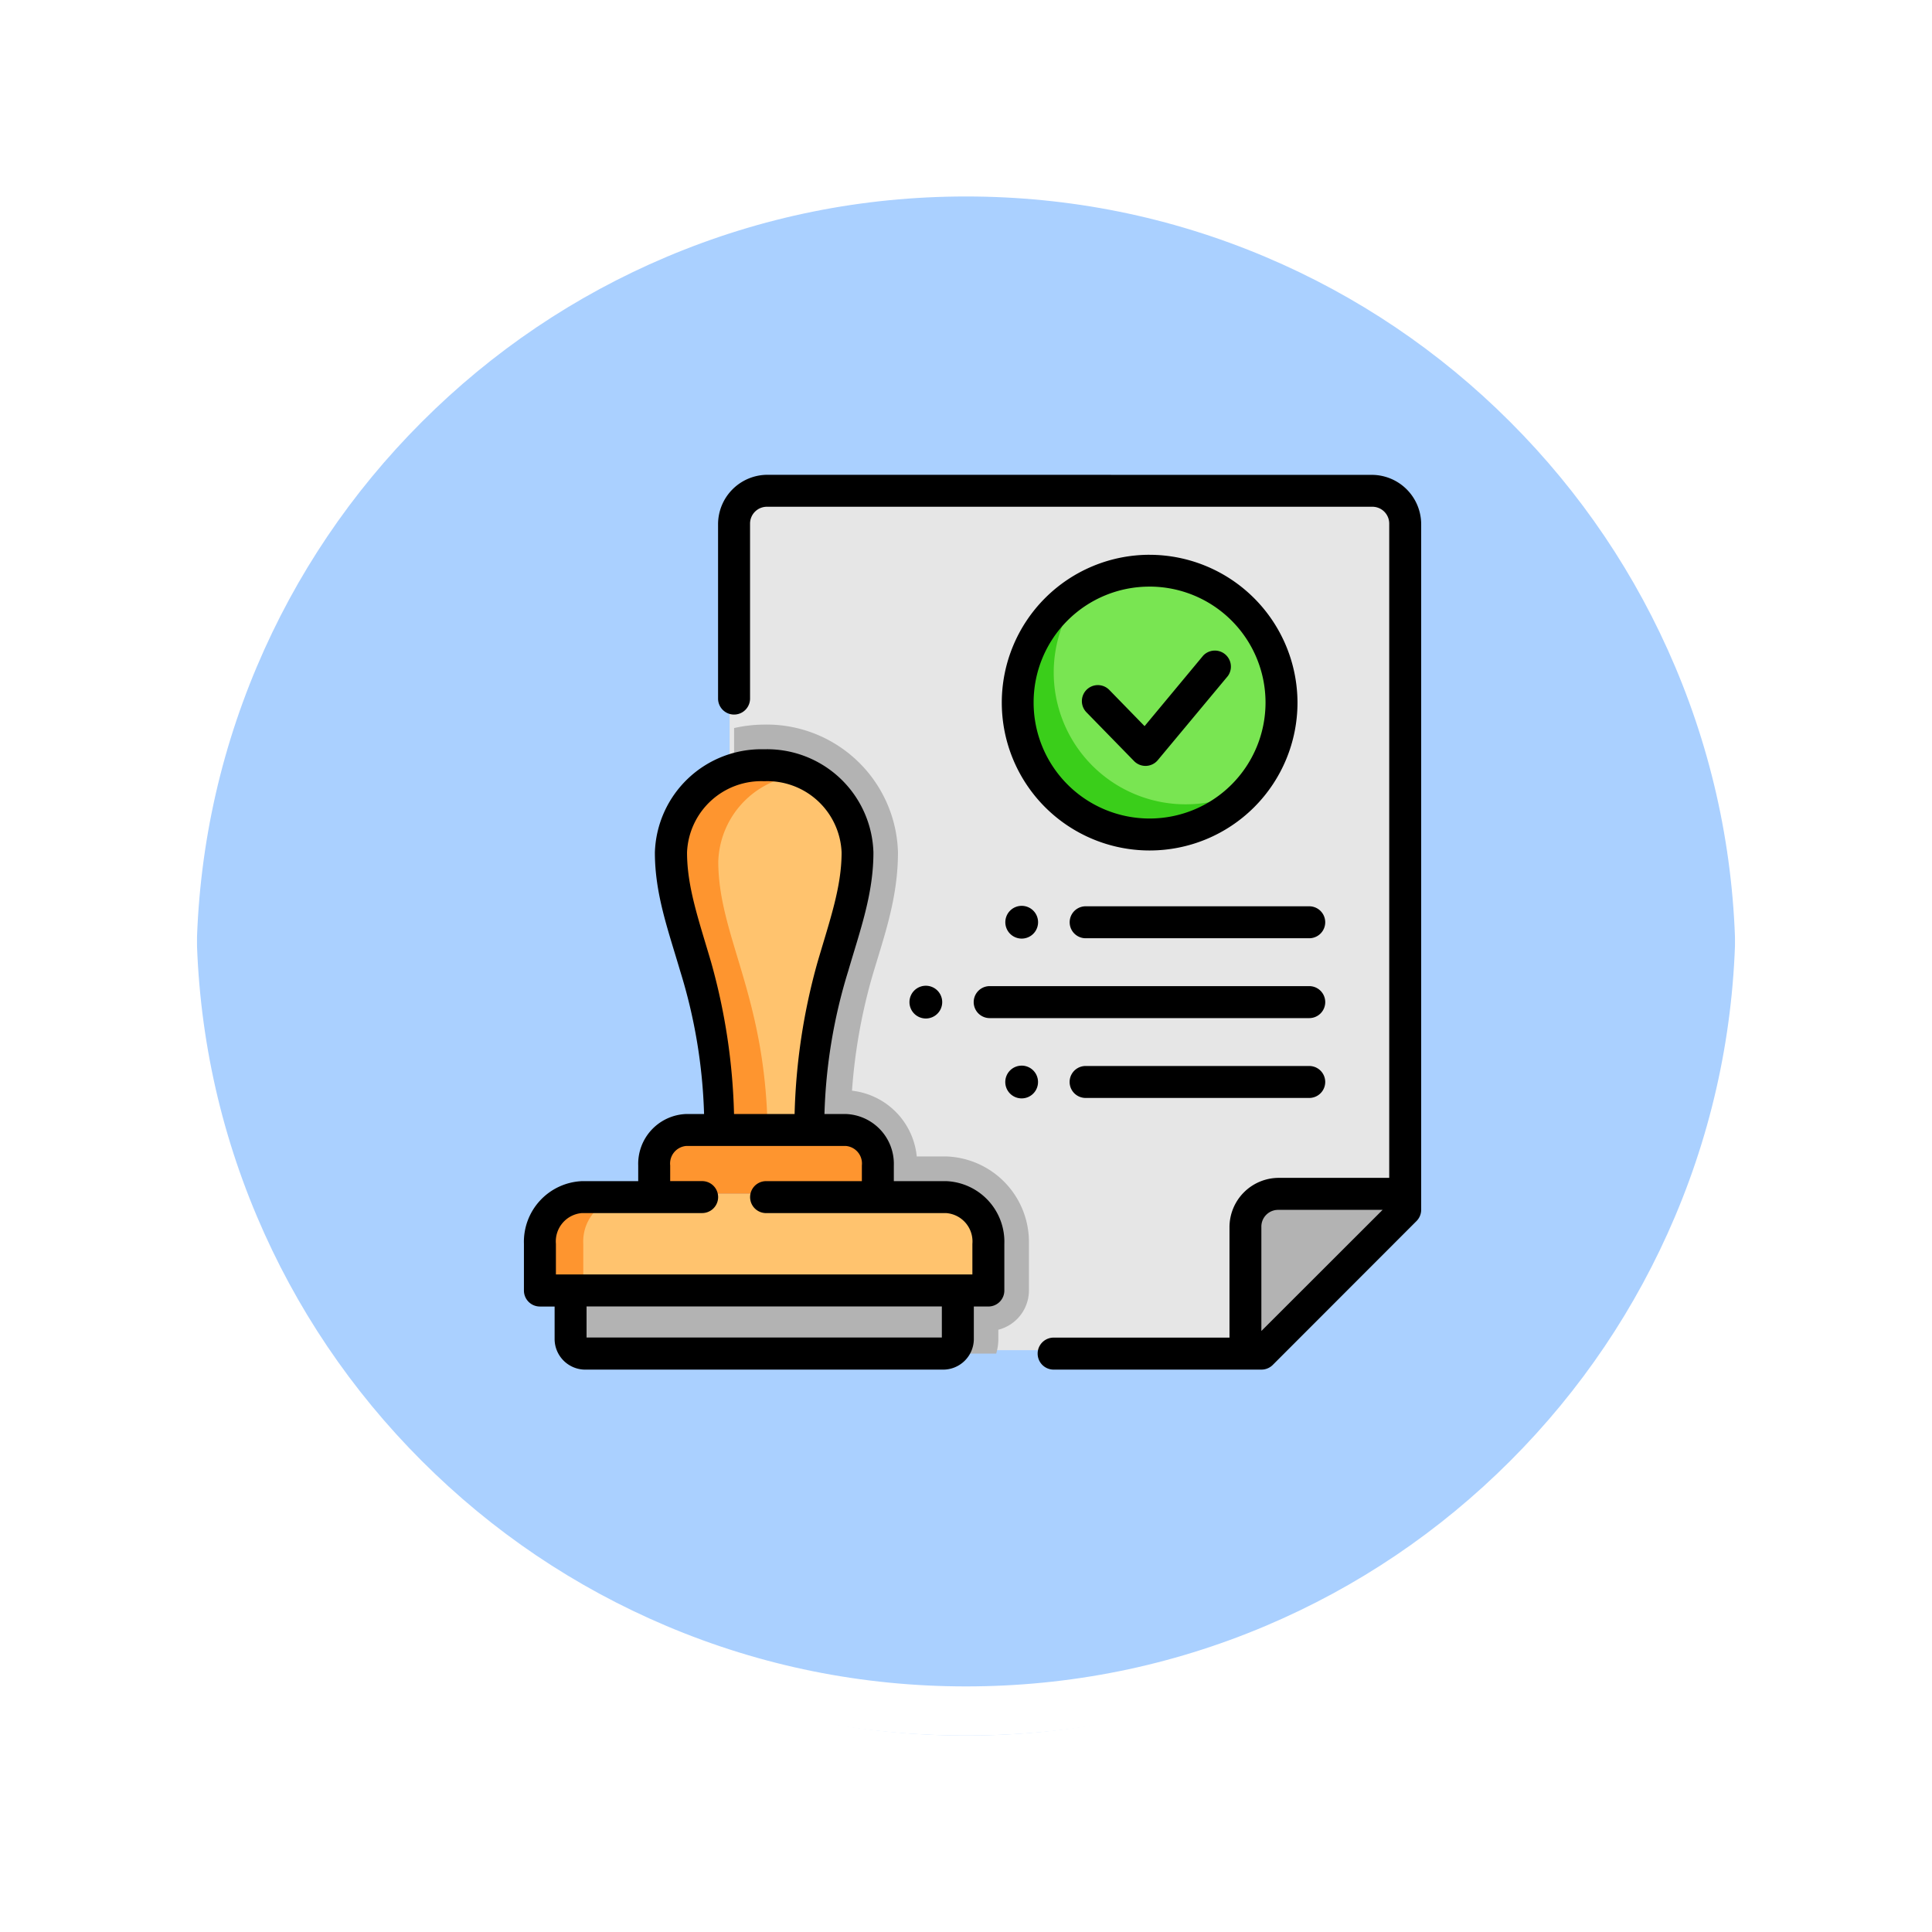 <svg xmlns="http://www.w3.org/2000/svg" xmlns:xlink="http://www.w3.org/1999/xlink" width="118" height="118" viewBox="0 0 118 118">
  <defs>
    <filter id="Trazado_874925" x="0" y="0" width="117.999" height="118" filterUnits="userSpaceOnUse">
      <feOffset dy="3" input="SourceAlpha"/>
      <feGaussianBlur stdDeviation="3" result="blur"/>
      <feFlood flood-opacity="0.161"/>
      <feComposite operator="in" in2="blur"/>
      <feComposite in="SourceGraphic"/>
    </filter>
  </defs>
  <g id="Grupo_1119211" data-name="Grupo 1119211" transform="translate(1461 9810)">
    <g id="Grupo_1111552" data-name="Grupo 1111552" transform="translate(-2260.5 -12321.157)">
      <g id="Grupo_1111316" data-name="Grupo 1111316" transform="translate(808.5 2517.157)">
        <g id="Grupo_1109835" data-name="Grupo 1109835" transform="translate(0 0)">
          <g id="Grupo_1107913" data-name="Grupo 1107913" transform="translate(0 0)">
            <g transform="matrix(1, 0, 0, 1, -9, -6)" filter="url(#Trazado_874925)">
              <g id="Trazado_874925-2" data-name="Trazado 874925" transform="translate(9 6)" fill="#9cc8ff" opacity="0.859">
                <path d="M 50 98.5 C 43.452 98.5 37.1 97.218 31.122 94.689 C 25.347 92.246 20.16 88.749 15.705 84.295 C 11.251 79.84 7.753 74.653 5.311 68.878 C 2.782 62.9 1.5 56.548 1.5 50 C 1.5 43.452 2.782 37.1 5.311 31.122 C 7.753 25.347 11.251 20.16 15.705 15.705 C 20.16 11.251 25.347 7.753 31.122 5.311 C 37.1 2.782 43.452 1.5 50 1.5 C 56.548 1.5 62.899 2.782 68.878 5.311 C 74.653 7.753 79.84 11.251 84.294 15.705 C 88.749 20.16 92.246 25.347 94.689 31.122 C 97.217 37.1 98.499 43.452 98.499 50 C 98.499 56.548 97.217 62.9 94.689 68.878 C 92.246 74.653 88.749 79.84 84.294 84.295 C 79.84 88.749 74.653 92.246 68.878 94.689 C 62.899 97.218 56.548 98.5 50 98.5 Z" stroke="none"/>
                <path d="M 50 3 C 43.653 3 37.499 4.242 31.706 6.692 C 26.11 9.059 21.083 12.449 16.766 16.766 C 12.449 21.083 9.059 26.11 6.692 31.706 C 4.242 37.499 3 43.653 3 50 C 3 56.346 4.242 62.501 6.692 68.294 C 9.059 73.89 12.449 78.917 16.766 83.234 C 21.083 87.551 26.11 90.941 31.706 93.308 C 37.499 95.758 43.653 97 50 97 C 56.346 97 62.501 95.758 68.293 93.308 C 73.89 90.941 78.916 87.551 83.234 83.234 C 87.551 78.917 90.94 73.89 93.307 68.294 C 95.757 62.501 96.999 56.346 96.999 50 C 96.999 43.653 95.757 37.499 93.307 31.706 C 90.94 26.11 87.551 21.083 83.234 16.766 C 78.916 12.449 73.89 9.059 68.293 6.692 C 62.501 4.242 56.346 3 50 3 M 50 0 C 77.614 0 99.999 22.386 99.999 50 L 99.999 50 C 99.999 77.614 77.614 100 50 100 C 22.386 100 0 77.614 0 50 L 0 50 C 0 22.386 22.386 0 50 0 Z" stroke="none" fill="#fff"/>
              </g>
            </g>
            <g id="Trazado_874923" data-name="Trazado 874923" transform="translate(0 0)" fill="none">
              <path d="M50,0a50,50,0,0,1,50,50h0A50,50,0,0,1,0,50H0A50,50,0,0,1,50,0Z" stroke="none"/>
              <path d="M 50 3 C 43.653 3 37.499 4.242 31.706 6.692 C 26.11 9.059 21.083 12.449 16.766 16.766 C 12.449 21.083 9.059 26.11 6.692 31.706 C 4.242 37.499 3 43.653 3 50 C 3 56.346 4.242 62.501 6.692 68.294 C 9.059 73.89 12.449 78.917 16.766 83.234 C 21.083 87.551 26.11 90.941 31.706 93.308 C 37.499 95.758 43.653 97 50 97 C 56.346 97 62.501 95.758 68.293 93.308 C 73.89 90.941 78.916 87.551 83.234 83.234 C 87.551 78.917 90.94 73.89 93.307 68.294 C 95.757 62.501 96.999 56.346 96.999 50 C 96.999 43.653 95.757 37.499 93.307 31.706 C 90.94 26.11 87.551 21.083 83.234 16.766 C 78.916 12.449 73.89 9.059 68.293 6.692 C 62.501 4.242 56.346 3 50 3 M 50 0 C 77.614 0 99.999 22.386 99.999 50 L 99.999 50 C 99.999 77.614 77.614 100 50 100 C 22.386 100 0 77.614 0 50 L 0 50 C 0 22.386 22.386 0 50 0 Z" stroke="none" fill="#fff"/>
            </g>
          </g>
        </g>
      </g>
    </g>
    <g id="layer2" transform="translate(-1472.42 -9803.26)">
      <g id="ic-stamp" transform="translate(43.42 22.259)">
        <path id="rect1865-7" d="M78.986,75.106l8.769-8.769V24.512a2.018,2.018,0,0,0-2.023-2.023H48.854a2.018,2.018,0,0,0-2.023,2.023v15a6.036,6.036,0,0,1,1.835-.287,5.511,5.511,0,0,1,5.692,5.31c0,4.647-3.009,8.3-3.009,16.93h2.3A2.06,2.06,0,0,1,55.6,63.628v1.083a2.367,2.367,0,0,1-.154.845h4.328a2.714,2.714,0,0,1,2.565,2.851v2.849H60.472v3a.88.88,0,0,1-.908.854Z" transform="translate(-34.268 -21.644)" fill="#e6e6e6"/>
        <path id="path1968" d="M67.614,31.856a8.044,8.044,0,1,1-8.044-8.044,8.044,8.044,0,0,1,8.044,8.044Z" transform="translate(-21.673 -18.095)" fill="#79e552"/>
        <path id="rect1922" d="M46.18,34.184a2.712,2.712,0,0,0-2.564,2.85v2.85H70.961v-2.85a2.712,2.712,0,0,0-2.564-2.85Z" transform="translate(-42.891 9.73)" fill="#ffc36e"/>
        <path id="path1914" d="M51.475,27.033a5.511,5.511,0,0,0-5.691,5.311c0,4.647,3.018,8.3,3.018,16.929h5.357c0-8.631,3.008-12.282,3.008-16.929A5.511,5.511,0,0,0,51.475,27.033Z" transform="translate(-37.077 -9.453)" fill="#ffc36e"/>
        <path id="rect1924" d="M44.123,35.731v2.994a.881.881,0,0,0,.908.855h21.8a.881.881,0,0,0,.908-.855V35.731Z" transform="translate(-41.532 13.881)" fill="#b3b3b3"/>
        <path id="rect1963" d="M47.457,33.072a2.06,2.06,0,0,0-1.949,2.164v1.082a2.369,2.369,0,0,0,.154.845H59a2.369,2.369,0,0,0,.154-.845V35.237A2.06,2.06,0,0,0,57.2,33.072Z" transform="translate(-37.817 6.748)" fill="#fe952f"/>
        <g id="Grupo_1119210" data-name="Grupo 1119210">
          <path id="path3006" d="M57.173,34.168a1.752,1.752,0,0,0-1.752,1.752v8.068h.841L65.046,35.2V34.168Z" transform="translate(-11.222 9.687)" fill="#b3b3b3"/>
          <path id="circle3020" d="M55.684,24.136A8.056,8.056,0,1,0,65.853,36.3,8.056,8.056,0,0,1,55.685,24.135Z" transform="translate(-21.455 -17.228)" fill="#3ace1a"/>
          <path id="path3025" d="M46.253,34.237a2.717,2.717,0,0,0-2.567,2.855v2.853h2.646V37.093A2.717,2.717,0,0,1,48.9,34.237Z" transform="translate(-42.707 9.873)" fill="#fe952f"/>
          <path id="path3039" d="M51.557,27.076a5.519,5.519,0,0,0-5.7,5.318c0,4.655,3.023,8.312,3.023,16.957h2.886c-.129-8.236-3.012-11.847-3.012-16.4a5.488,5.488,0,0,1,5.371-5.3A6,6,0,0,0,51.557,27.076Z" transform="translate(-36.884 -9.338)" fill="#fe952f"/>
          <path id="path3044" d="M48.742,26.4a8.418,8.418,0,0,0-1.837.212v2.554a6.045,6.045,0,0,1,1.837-.288,5.519,5.519,0,0,1,5.7,5.318c0,4.655-3.013,8.312-3.013,16.957h2.306a2.063,2.063,0,0,1,1.952,2.167v1.085a2.37,2.37,0,0,1-.154.846h4.334a2.719,2.719,0,0,1,2.569,2.855v2.853h-1.87v3a.881.881,0,0,1-.909.856h3.257a3.166,3.166,0,0,0,.13-.856v-.6a2.478,2.478,0,0,0,1.868-2.4V58.109a5.226,5.226,0,0,0-5.045-5.333H58.061a4.48,4.48,0,0,0-3.955-4.016,34.11,34.11,0,0,1,1.208-6.883c.729-2.494,1.6-4.816,1.6-7.678a8.025,8.025,0,0,0-8.177-7.8Z" transform="translate(-34.069 -11.143)" fill="#b3b3b3"/>
          <path id="rect1865" d="M58.283,22.259a3.022,3.022,0,0,0-3.006,3V35.926a.977.977,0,0,0,1.954,0V25.263a1.029,1.029,0,0,1,1.052-1.052H95.217a1.029,1.029,0,0,1,1.052,1.052V65.2H89.513a3.014,3.014,0,0,0-3,3v6.757H75.773a.977.977,0,1,0,0,1.954H88.46a.978.978,0,0,0,.692-.282l8.781-8.789a.976.976,0,0,0,.288-.684V25.263a3.021,3.021,0,0,0-3-3Zm23.348,4.885a9.03,9.03,0,1,0,9.035,9.027A9.045,9.045,0,0,0,81.631,27.145Zm0,1.944a7.082,7.082,0,1,1-7.081,7.083A7.068,7.068,0,0,1,81.631,29.089ZM84.909,33.3l-3.582,4.31L79.174,35.4a.975.975,0,0,0-1.4,1.361l2.911,2.983a.976.976,0,0,0,1.449-.057l4.279-5.137A.98.98,0,0,0,84.909,33.3ZM58.095,39.023a6.509,6.509,0,0,0-6.677,6.3c0,2.539.8,4.709,1.548,7.253A32.5,32.5,0,0,1,54.422,61.3h-1.1A3.045,3.045,0,0,0,50.4,64.439V65.4H46.965a3.708,3.708,0,0,0-3.545,3.833v2.851a.976.976,0,0,0,.98.974h.894v2.024a1.875,1.875,0,0,0,1.887,1.83H69.009a1.876,1.876,0,0,0,1.889-1.83V73.057h.892a.976.976,0,0,0,.972-.974V69.231A3.706,3.706,0,0,0,69.218,65.4H66.012v-.959A3.045,3.045,0,0,0,63.088,61.3H61.775a32.591,32.591,0,0,1,1.449-8.726c.744-2.544,1.542-4.715,1.542-7.253A6.5,6.5,0,0,0,58.095,39.023Zm0,1.952a4.538,4.538,0,0,1,4.727,4.346c0,2.117-.707,4.1-1.47,6.706a37.651,37.651,0,0,0-1.4,9.273h-3.7a37.562,37.562,0,0,0-1.4-9.273c-.765-2.609-1.47-4.59-1.47-6.706a4.536,4.536,0,0,1,4.725-4.346Zm15.727,7.611a1,1,0,1,0,1,1A1,1,0,0,0,73.822,48.586Zm3.906.027a.976.976,0,1,0,0,1.952H91.384a.976.976,0,1,0,0-1.952Zm-9.761,4.853a1,1,0,1,0,1,1A1,1,0,0,0,67.966,53.466Zm3.9.023a.977.977,0,0,0,0,1.954H91.384a.977.977,0,1,0,0-1.954Zm1.952,4.857a1,1,0,1,0,1,1A1,1,0,0,0,73.822,58.345Zm3.906.021a.976.976,0,1,0,0,1.952H91.384a.976.976,0,1,0,0-1.952Zm-24.4,4.885h9.763a1.075,1.075,0,0,1,.972,1.187V65.4h-5.85a.976.976,0,1,0,0,1.952H69.218a1.736,1.736,0,0,1,1.592,1.881V71.1H45.373V69.231a1.736,1.736,0,0,1,1.592-1.881h7.34a.976.976,0,0,0,0-1.952H52.353v-.959a1.075,1.075,0,0,1,.972-1.187Zm36.187,3.9h6.355l-7.407,7.4V68.2a1.023,1.023,0,0,1,1.052-1.045Zm-42.267,5.9h21.7v1.9h-21.7Z" transform="translate(-43.42 -22.259)"/>
        </g>
      </g>
    </g>
  </g>
</svg>
